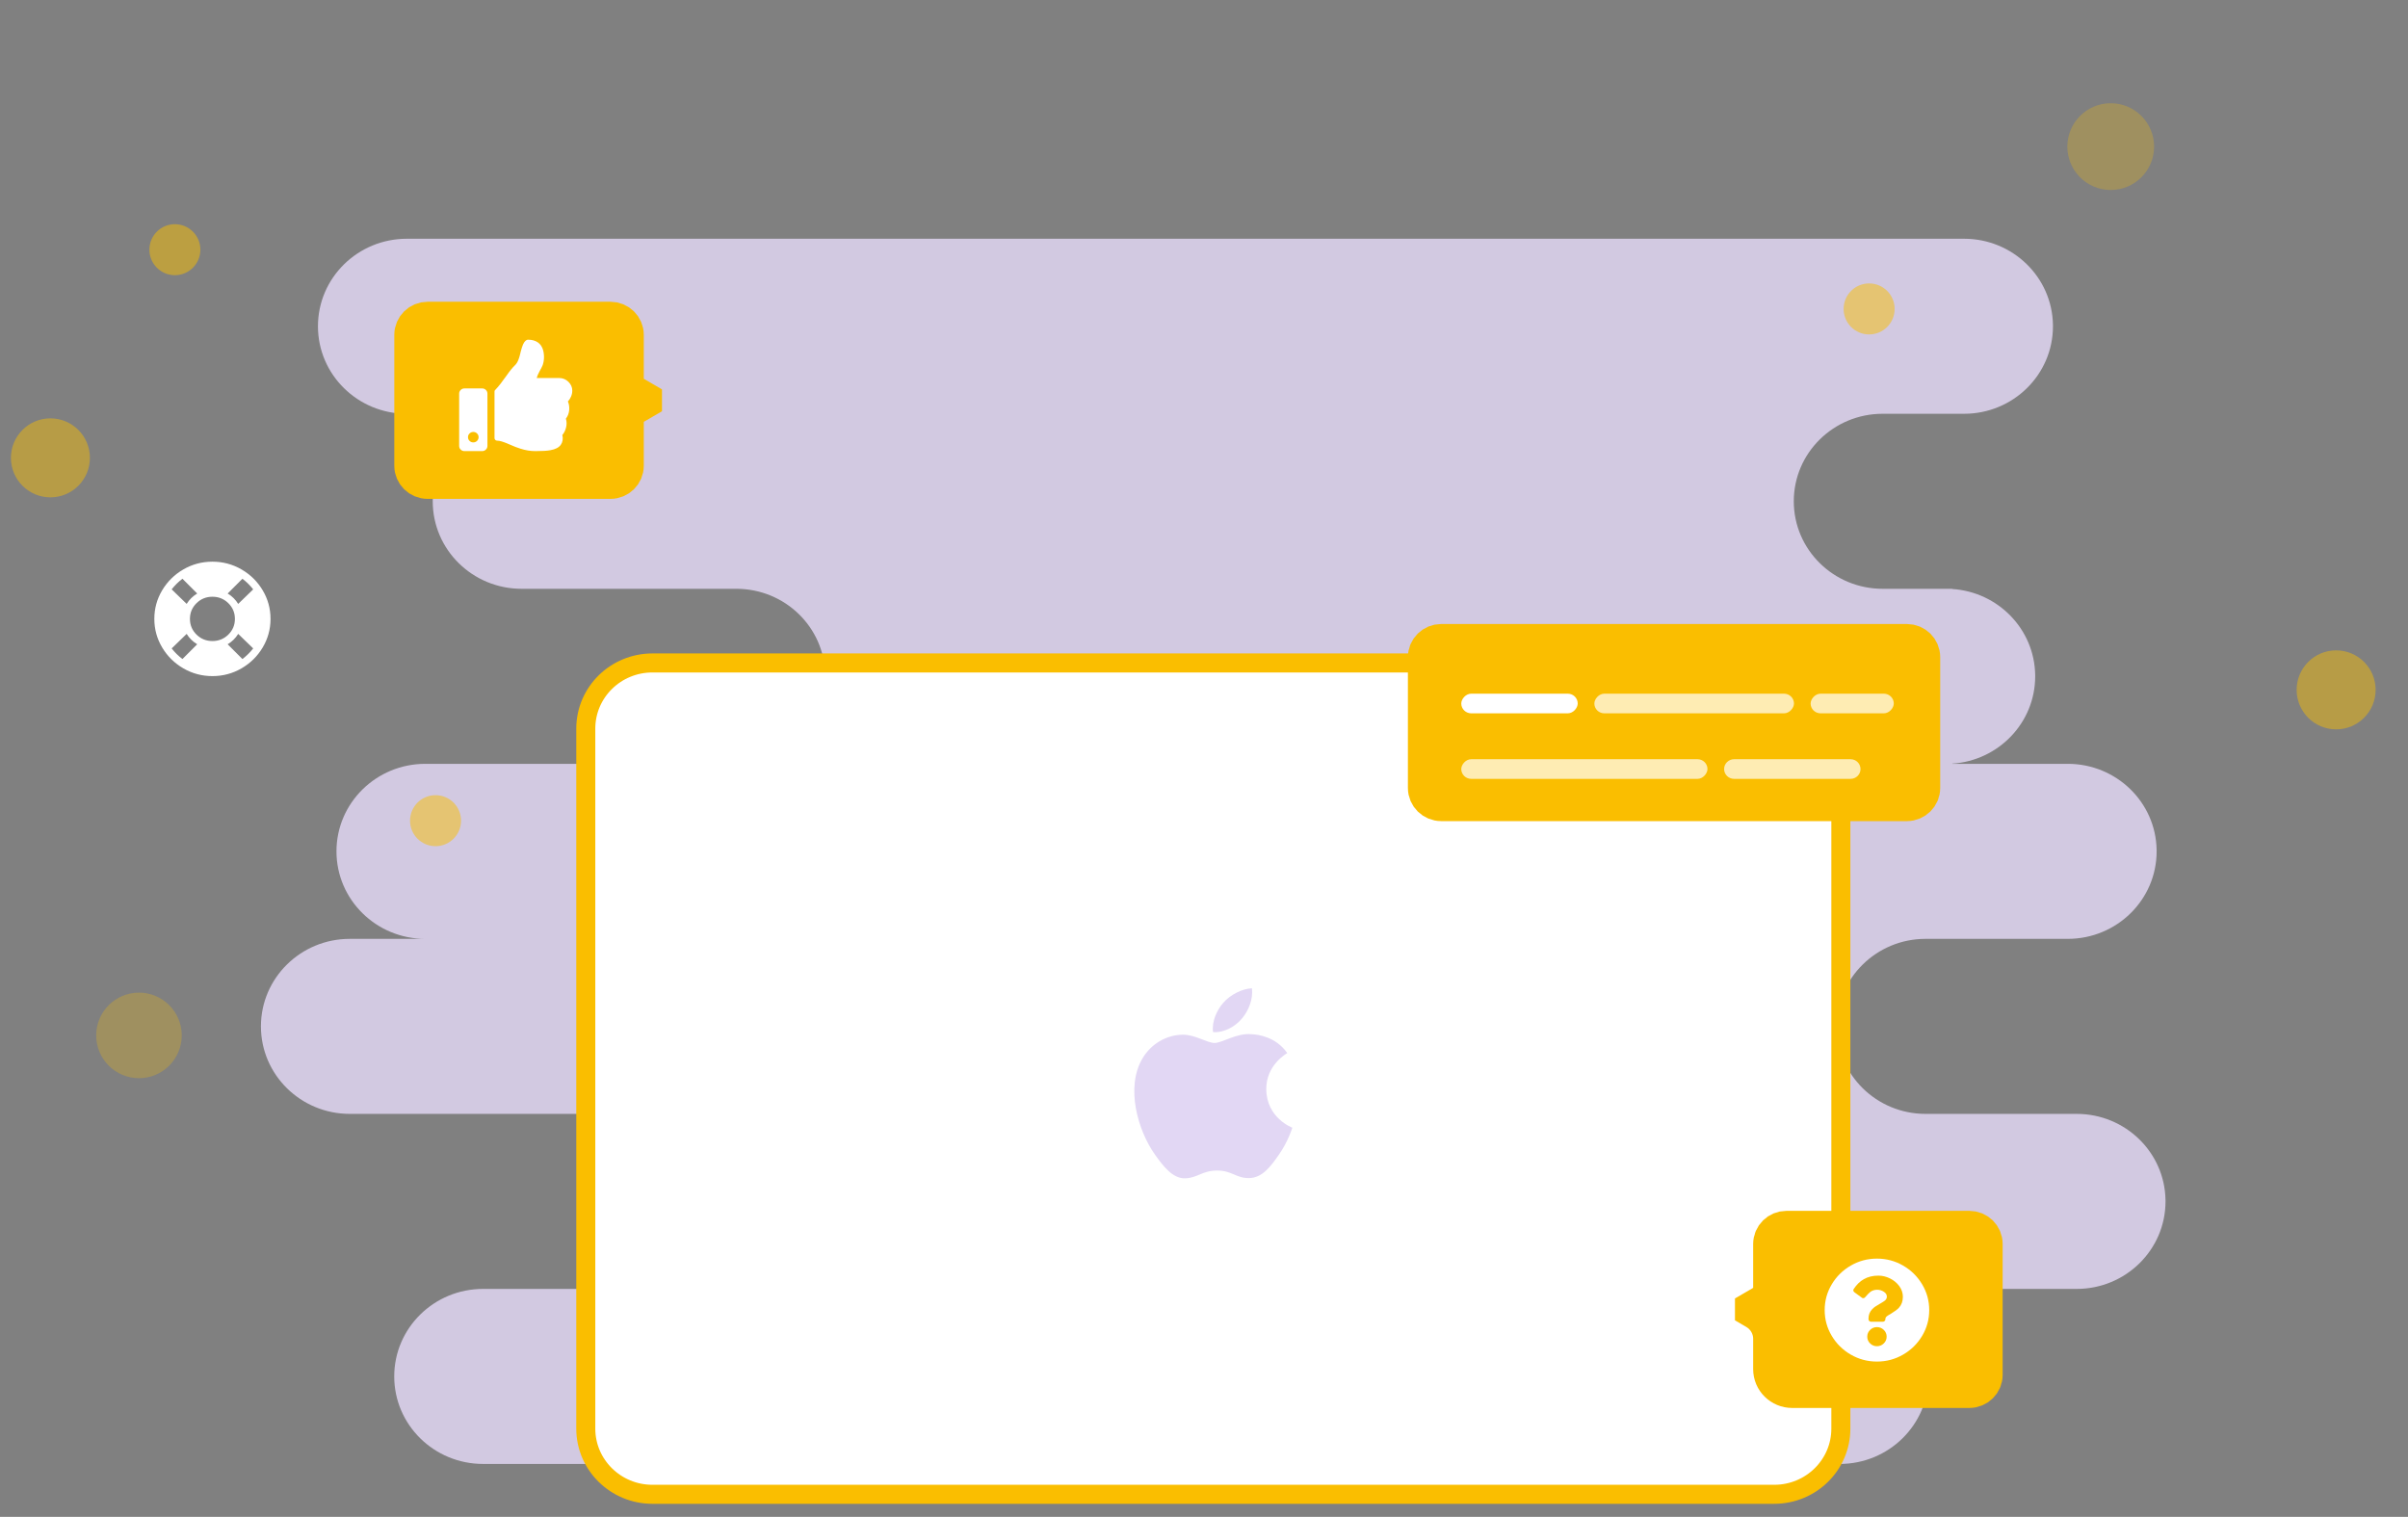 <svg width="1443" height="909" xmlns="http://www.w3.org/2000/svg" xmlns:xlink="http://www.w3.org/1999/xlink">
 <rect width="100%" height="100%" fill="#808080" stroke="none"/>
 <!-- Generator: Sketch 59 (86127) - https://sketch.com -->
 <title>Group 34</title>
 <desc>Created with Sketch.</desc>
 <defs>
  <path id="path-1" d="m0,426.131l0,-426.131l704.908,0l0,426.131l-32.041,0c0,176.509 -143.454,319.598 -320.413,319.598c-176.959,0 -320.413,-143.089 -320.413,-319.598l0,0l-32.041,0z"/>
  <path id="path-3" d="m267.011,0c82.581,0 149.526,66.945 149.526,149.526l0,16.043c15.154,2.543 26.701,15.722 26.701,31.598l0,37.124c0,16.174 -11.984,29.549 -27.557,31.73c-5.623,52.732 -38.661,97.27 -84.586,119.087l-0.002,49.013l18.248,0.001c101.996,0 184.68,82.684 184.68,184.68l0,31.049l-534.021,0l0,-31.049c0,-101.996 82.684,-184.68 184.68,-184.68l18.248,-0.001l-0.001,-49.012c-45.925,-21.817 -78.964,-66.355 -84.591,-119.087c-15.568,-2.181 -27.552,-15.556 -27.552,-31.73l0,-37.124c0,-15.876 11.547,-29.056 26.701,-31.598l0,-16.043c0,-82.581 66.945,-149.526 149.526,-149.526z"/>
  <path id="path-5" d="m416.691,34.835c46.784,5.223 83.06,19.285 85.358,54.993c68.852,26.832 117.643,93.787 117.643,172.138l0,31.191l-534.217,0l0,-31.191c0,-78.351 48.791,-145.305 117.647,-172.138c2.295,-35.708 38.571,-49.769 85.354,-54.992l0.001,50.302c0,35.405 28.701,64.106 64.106,64.106c35.405,0 64.106,-28.701 64.106,-64.106l0,0l0.001,-50.302z"/>
  <path id="path-7" d="m93.654,40.177c2.821,25.208 24.29,44.808 50.356,44.808c26.146,0 47.667,-19.722 50.382,-45.042c0.218,-2.038 -2.067,-5.418 -4.931,-5.418c-39.72,0 -70.151,0 -90.556,0c-2.881,0 -5.533,3.13 -5.251,5.652z"/>
  <rect height="745.729" width="704.908" y="0" x="0" id="path-9"/>
  <path id="path-11" d="m481.056,106.389c-7.369,-7.515 -15.926,-13.894 -24.248,-20.291c-1.836,-1.41 -3.702,-2.786 -5.497,-4.25c-0.408,-0.333 -4.589,-3.321 -5.089,-4.421c-1.204,-2.646 -0.506,-0.586 -0.34,-3.743c0.21,-3.992 8.367,-15.269 2.28,-17.855c-2.678,-1.137 -7.454,1.889 -10.023,2.889c-5.024,1.956 -10.11,3.625 -15.303,5.064c2.488,-4.948 7.233,-14.854 -1.684,-12.203c-6.947,2.066 -13.421,7.376 -20.402,9.874c2.31,-3.779 11.547,-15.488 3.2,-16.142c-2.597,-0.204 -10.155,4.659 -12.952,5.696c-8.376,3.107 -16.932,5.115 -25.726,6.697c-29.902,5.378 -64.869,3.845 -92.535,17.432c-21.329,10.474 -42.389,26.726 -54.71,47.422c-11.875,19.948 -16.317,41.779 -18.803,64.637c-1.824,16.775 -1.972,34.116 -1.119,50.952c0.279,5.516 0.9,30.943 8.93,23.243c4,-3.837 3.971,-19.33 4.978,-24.574c2.005,-10.434 3.935,-20.914 7.278,-31.015c5.891,-17.799 12.841,-26.099 27.517,-38.358c9.418,-7.866 16.032,-18.497 25.045,-26.433c4.049,-3.564 0.959,-3.193 7.469,-2.725c4.373,0.314 8.765,0.434 13.147,0.548c10.136,0.263 20.289,0.196 30.428,0.232c20.419,0.073 40.743,0.361 61.143,-0.705c9.066,-0.474 18.156,-0.731 27.198,-1.567c5.051,-0.468 14.013,-3.698 18.17,-1.229c3.805,2.259 7.756,9.634 10.488,12.654c6.455,7.138 14.151,12.59 21.699,18.443c15.739,12.204 23.686,16.873 28.466,35.945c4.762,19.002 3.427,36.631 9.322,55.33c1.037,3.288 3.78,8.955 7.161,3.875c0.628,-0.943 0.465,-6.129 0.465,-9.113c0,-12.045 3.056,-21.083 3.018,-33.207c-0.15,-36.863 -1.345,-84.93 -28.973,-113.1z"/>
 </defs>
 <g>
  <title>background</title>
  <rect fill="none" id="canvas_background" height="911" width="1445" y="-1" x="-1"/>
 </g>
 <g>
  <title>Layer 1</title>
  <g fill-rule="evenodd" fill="none" id="Website">
   <g id="Group-34">
    <g id="Group-30">
     <path opacity="0.835" fill="#E2D7F4" id="Combined-Shape" d="m1176.983,143.076c29.12,0 52.781,23.006 53.251,51.575l0.007,0.867c0,28.963 -23.841,52.443 -53.258,52.443l-48.796,0c-29.417,0 -53.258,23.479 -53.258,52.443c0,28.97 23.844,52.443 53.258,52.443l0,0l41.704,-0l0.001,0.115c27.465,1.782 49.242,24.063 49.693,51.46l0.007,0.867c0,27.787 -21.944,50.526 -49.7,52.328l-0.001,0.115l69.222,0c29.117,0 52.776,23.006 53.246,51.575l0.007,0.867c0,28.963 -23.838,52.443 -53.253,52.443l-85.206,0c-29.399,0 -53.241,23.479 -53.241,52.443c0,28.97 23.837,52.443 53.241,52.443l0,0l90.531,0c29.117,0 52.776,23.006 53.246,51.575l0.007,0.867c0,28.963 -23.838,52.443 -53.253,52.443l-141.996,0c29.115,0 52.773,23.006 53.243,51.575l0.007,0.867c0,28.963 -23.842,52.443 -53.25,52.443l-812.949,0c-29.409,0 -53.25,-23.473 -53.25,-52.443c0,-28.963 23.842,-52.443 53.25,-52.443l76.328,0c29.407,0 53.247,-23.479 53.247,-52.443l0,0l-0.007,-0.867c-0.47,-28.569 -24.127,-51.575 -53.24,-51.575l0,0l-156.199,0c-29.411,0 -53.253,-23.473 -53.253,-52.443c0,-28.963 23.838,-52.443 53.253,-52.443l45.267,0c-29.413,0 -53.258,-23.473 -53.258,-52.443c0,-28.963 23.841,-52.443 53.258,-52.443l186.362,0c29.413,0 53.255,-23.479 53.255,-52.443l0,0l-0.007,-0.867c-0.47,-28.569 -24.13,-51.575 -53.248,-51.575l0,0l-128.679,0c-29.411,0 -53.253,-23.473 -53.253,-52.443c0,-28.963 23.838,-52.443 53.253,-52.443l-68.776,0c-29.414,0 -53.258,-23.473 -53.258,-52.443c0,-28.963 23.841,-52.443 53.258,-52.443l933.188,0z"/>
     <g id="Avataaar/Circle">
      <mask id="mask-2">
       <use id="svg_1" xlink:href="#path-1"/>
      </mask>
      <g id="Mask"/>
      <g mask="url(#mask-2)" id="Avataaar">
       <g id="svg_2">
        <g fill-rule="evenodd" id="Body">
         <mask id="mask-4">
          <use id="svg_3" xlink:href="#path-3"/>
         </mask>
         <use transform="matrix(1.001, 0, 0, 0.986, -1.796, 12.462)" id="svg_4" x="460.456" y="95.513" xlink:href="#path-3" fill="#D0C6AC"/>
         <g fill="#FFDBB4" mask="url(#mask-4)" id="Skin/👶🏻-05-Pale">
          <g id="Color">
           <rect id="svg_5" height="640.9" width="705.829" y="106.645" x="373.689"/>
          </g>
         </g>
         <path mask="url(#mask-4)" fill="#000000" fill-opacity="0.1" id="Neck-Shadow" d="m576.874,353.138c0,81.432 67.03,147.445 149.715,147.445c82.685,0 149.715,-66.013 149.715,-147.445l0,0l0,21.01c0,81.432 -67.029,147.445 -149.715,147.445c-82.685,0 -149.715,-66.013 -149.715,-147.445l0,-21.01z"/>
        </g>
        <g id="Clothing/Hoodie">
         <mask id="mask-6">
          <use id="svg_6" xlink:href="#path-5"/>
         </mask>
         <use transform="matrix(1.001, 0, 0, 0.986, -1.796, 12.462)" x="375.012" y="452.397" xlink:href="#path-5" fill-rule="evenodd" fill="#B7C1DB" id="Hoodie"/>
         <g fill-rule="evenodd" fill="#293347" mask="url(#mask-6)" id="Color/Palette/Slate">
          <rect height="289.076" width="705.94" y="458.564" x="373.689" id="🖍Color"/>
         </g>
         <path mask="url(#mask-6)" fill-rule="evenodd" fill="#F4F4F4" id="Straps" d="m646.482,620.811l0.002,126.829l-18.721,0l-0.003,-136.261c5.894,3.443 12.161,6.598 18.723,9.432zm179.194,-9.432l-0.003,106.019c0,5.091 -4.191,9.219 -9.361,9.219c-5.17,0 -9.361,-4.127 -9.361,-9.219l0.002,-96.586c6.562,-2.834 12.828,-5.99 18.723,-9.432z"/>
         <path mask="url(#mask-6)" fill-rule="evenodd" fill="#000000" fill-opacity="0.16" id="Shadow" d="m836.473,492.002c40.255,7.481 68.095,22.386 68.095,51.465c0,51.803 -88.358,93.798 -177.851,93.798c-89.493,0 -177.851,-41.995 -177.851,-93.798c0,-29.079 27.841,-43.984 68.095,-51.465c-24.299,8.803 -40.014,23.603 -40.014,48.231c0,53.59 74.407,97.033 149.769,97.033c75.363,0 149.769,-43.443 149.769,-97.033c0,-24.115 -15.067,-38.808 -38.509,-47.674l-1.505,-0.556z"/>
        </g>
        <g fill-rule="evenodd" id="Face">
         <g id="Mouth/Smile">
          <mask id="mask-8">
           <use id="svg_7" xlink:href="#path-7"/>
          </mask>
          <use transform="matrix(1.001, 0, 0, 0.986, -1.796, 12.462)" x="583.281" y="356.518" xlink:href="#path-7" fill-rule="evenodd" fill="#000000" fill-opacity="0.7" id="Mouth"/>
          <path mask="url(#mask-8)" fill-rule="evenodd" fill="#FFFFFF" id="Teeth" d="m699.2,369.256l57.095,0c7.092,0 12.841,5.662 12.841,12.647l0,16.608c0,6.984 -5.749,12.647 -12.841,12.647l-57.095,0c-7.092,0 -12.841,-5.662 -12.841,-12.647l0,-16.608c0,-6.984 5.749,-12.647 12.841,-12.647z"/>
          <g fill="#FF4F6D" mask="url(#mask-8)" fill-rule="evenodd" id="Tongue">
           <g id="svg_8">
            <ellipse id="svg_9" ry="28.807" rx="29.372" cy="455.678" cx="713.061"/>
            <ellipse id="svg_10" ry="28.807" rx="29.372" cy="455.678" cx="739.764"/>
           </g>
          </g>
         </g>
         <g fill-opacity="0.16" fill="#000000" id="Nose/Default">
          <path id="Nose" d="m694.535,353.39c0,11.536 14.373,20.887 32.103,20.887l0,0c17.73,0 32.103,-9.351 32.103,-20.887"/>
         </g>
         <g fill-opacity="0.6" fill="#000000" id="Eyes/Happy-😁">
          <path id="Squint" d="m620.112,307.249c4.941,-9.948 16.065,-16.884 28.997,-16.884c12.886,0 23.978,6.887 28.944,16.779c1.475,2.939 -0.624,5.343 -2.742,3.561c-6.558,-5.519 -15.871,-8.965 -26.202,-8.965c-10.008,0 -19.061,3.234 -25.579,8.453c-2.383,1.908 -4.863,-0.035 -3.418,-2.944z"/>
          <path id="Squint" d="m775.298,307.249c4.941,-9.948 16.065,-16.884 28.997,-16.884c12.886,0 23.978,6.887 28.944,16.779c1.475,2.939 -0.624,5.343 -2.742,3.561c-6.558,-5.519 -15.871,-8.965 -26.202,-8.965c-10.008,0 -19.061,3.234 -25.579,8.453c-2.383,1.908 -4.863,-0.035 -3.418,-2.944z"/>
         </g>
         <g fill-opacity="0.6" fill="#000000" id="Eyebrow/Natural/Default-Natural">
          <path id="Eyebrow" d="m647.904,243.506c-15.537,0.7 -40.656,11.717 -40.009,27.007c0.021,0.5 0.775,0.72 1.143,0.335c7.371,-7.726 59.707,-15.534 78.141,-11.397c1.687,0.379 2.969,-1.245 1.9,-2.418c-9.156,-10.047 -27.255,-14.168 -41.175,-13.527"/>
          <path id="Eyebrow" d="m807.216,263.576c15.178,3.347 37.973,18.492 34.64,33.438c-0.109,0.489 -0.89,0.577 -1.184,0.135c-5.897,-8.87 -56.061,-25.509 -74.945,-24.587c-1.728,0.085 -2.704,-1.734 -1.445,-2.706c10.789,-8.329 29.339,-9.291 42.935,-6.28"/>
         </g>
        </g>
        <g fill-rule="evenodd" id="Top">
         <mask id="mask-10">
          <use id="svg_11" xlink:href="#path-9"/>
         </mask>
         <g id="Mask"/>
         <g mask="url(#mask-10)" id="Top/Short-Hair/Short-Flat-Low">
          <g id="svg_12">
           <mask id="mask-12">
            <use id="svg_13" xlink:href="#path-11"/>
           </mask>
           <use transform="matrix(1.001, 0, 0, 0.986, -1.796, 12.462)" x="372.342" y="-0.367" xlink:href="#path-11" fill-rule="evenodd" fill="#1F3140" id="Short-Hair"/>
           <g fill-rule="evenodd" mask="url(#mask-12)" fill="none" id="Color/Hair/Brown-Dark">
            <g id="Color" fill="#4A312C">
             <rect id="svg_14" height="735.556" width="706.578" y="12.1" x="373.69"/>
            </g>
           </g>
          </g>
         </g>
        </g>
       </g>
      </g>
     </g>
     <path fill="#FFFFFF" stroke-width="11.4" stroke="#fabe00" id="Case" d="m351.035,436.629c0,-21.731 17.879,-39.344 39.947,-39.344l672.21,0c22.059,0 39.947,17.621 39.947,39.344l0,419.515c0,21.731 -17.879,39.344 -39.947,39.344l-672.21,0c-22.059,0 -39.947,-17.621 -39.947,-39.344l0,-419.515z"/>
     <path fill="#E2D7F4" id="apple_logo" d="m744.177,610.45c4.074,-4.817 6.809,-11.511 6.061,-18.197c-5.847,0.225 -12.955,3.829 -17.139,8.627c-3.755,4.275 -7.046,11.083 -6.174,17.621c6.528,0.496 13.197,-3.242 17.252,-8.051m30.261,65.341c-0.144,0.389 -2.45,8.173 -8.063,16.187c-4.834,6.945 -9.874,13.868 -17.805,14.005c-7.775,0.149 -10.279,-4.516 -19.184,-4.516c-8.9,0 -11.682,4.378 -19.051,4.665c-7.658,0.294 -13.466,-7.502 -18.362,-14.413c-9.999,-14.138 -17.618,-39.963 -7.385,-57.378c5.103,-8.658 14.19,-14.127 24.068,-14.276c7.525,-0.122 14.607,4.947 19.199,4.947c4.596,0 13.201,-6.129 22.265,-5.229c3.778,0.168 14.428,1.499 21.275,11.297c-0.565,0.351 -12.71,7.262 -12.577,21.675c0.152,17.232 15.44,22.968 15.62,23.037"/>
     <path fill="#fabe00" stroke-width="22.8" stroke="#fabe00" id="Rectangle-29" d="m855.093,439.353l0,32.886c0,4.656 3.833,8.431 8.561,8.431l279.054,0c4.728,0 8.561,-3.775 8.561,-8.431l0,-78.469c0,-4.656 -3.833,-8.431 -8.561,-8.431l-279.054,0c-4.728,0 -8.561,3.775 -8.561,8.431l0,32.886l0,12.697z"/>
     <g fill="#FFFFFF" transform="translate(848.801, 422.757) scale(1, -1) translate(-848.801, -422.757) translate(719.301, 396.757)" id="Group-85">
      <rect rx="5.974" height="11.781" width="147.54" y="-17.991" x="156.368" opacity="0.7" id="Rectangle-11"/>
      <path opacity="0.7" id="Rectangle-11" d="m319.857,-6.209l69.782,0c3.303,0 5.981,-2.637 5.981,-5.891c0,-3.253 -2.678,-5.891 -5.981,-5.891l-69.782,0c-3.303,0 -5.981,2.637 -5.981,5.891c0,3.253 2.678,5.891 5.981,5.891z"/>
      <rect rx="5.974" height="11.781" width="69.782" y="21.28" x="156.368" id="Rectangle-11"/>
      <rect rx="5.974" height="11.781" width="119.627" y="21.28" x="236.119" opacity="0.7" id="Rectangle-11"/>
      <rect rx="5.974" height="11.781" width="49.844" y="21.28" x="365.714" opacity="0.7" id="Rectangle-11"/>
     </g>
     <g id="Group-87">
      <path fill="#fabe00" stroke-width="22.8" stroke="#fabe00" id="Rectangle-29" d="m385.296,239.897l-10.909,6.348l0,32.886c0,4.656 -3.833,8.431 -8.561,8.431l-109.583,0c-4.728,0 -8.561,-3.775 -8.561,-8.431l0,-78.469c0,-4.656 3.833,-8.431 8.561,-8.431l109.583,0c4.728,0 8.561,3.775 8.561,8.431l0,32.886l10.909,6.348z"/>
      <path fill="#FFFFFF" id="thumbs-up" d="m288.917,232.779c0.883,0 1.633,0.304 2.251,0.913c0.618,0.608 0.927,1.347 0.927,2.217l0,31.294c0,0.869 -0.309,1.608 -0.927,2.217c-0.618,0.609 -1.368,0.913 -2.251,0.913l-10.592,0c-0.883,0 -1.633,-0.304 -2.251,-0.913c-0.618,-0.608 -0.927,-1.347 -0.927,-2.217l0,-31.294c0,-0.869 0.309,-1.608 0.927,-2.217c0.618,-0.609 1.368,-0.913 2.251,-0.913l10.592,0zm-5.296,32.337c0.883,0 1.633,-0.304 2.251,-0.913c0.618,-0.609 0.927,-1.347 0.927,-2.217c0,-0.869 -0.309,-1.608 -0.927,-2.217c-0.618,-0.608 -1.368,-0.913 -2.251,-0.913c-0.883,0 -1.633,0.304 -2.251,0.913c-0.618,0.609 -0.927,1.347 -0.927,2.217c0,0.869 0.309,1.608 0.927,2.217c0.618,0.609 1.368,0.913 2.251,0.913zm42.368,-50.983c0,1.565 -0.265,3.129 -0.794,4.694c-0.353,0.869 -0.971,2.086 -1.854,3.651c-0.971,1.825 -1.545,3.173 -1.721,4.042l13.372,0c2.207,0 4.082,0.761 5.627,2.282c1.545,1.521 2.317,3.282 2.317,5.281c0,1.217 -0.243,2.391 -0.728,3.521c-0.485,1.13 -1.081,2.086 -1.787,2.869l-0.132,0c0.706,1.652 0.971,3.434 0.794,5.346c-0.177,1.912 -0.839,3.608 -1.986,5.085c0.53,1.652 0.574,3.39 0.132,5.216c-0.441,1.825 -1.192,3.347 -2.251,4.564c0.53,2.26 0.221,4.216 -0.927,5.868c-1.147,1.652 -3.266,2.738 -6.355,3.26c-1.854,0.348 -4.722,0.522 -8.606,0.522l-0.397,0c-2.825,0 -5.737,-0.478 -8.738,-1.434c-1.765,-0.522 -4.171,-1.456 -7.216,-2.803c-3.045,-1.347 -5.318,-2.021 -6.819,-2.021c-0.441,0 -0.816,-0.152 -1.125,-0.456c-0.309,-0.304 -0.463,-0.674 -0.463,-1.108l0,-27.904c0,-0.435 0.177,-0.782 0.53,-1.043c1.765,-1.825 3.928,-4.564 6.488,-8.215c2.118,-3.042 3.884,-5.216 5.296,-6.52c0.883,-0.869 1.589,-2.043 2.118,-3.521c0.353,-0.869 0.75,-2.26 1.192,-4.173l0,-0.13c0.53,-1.999 1.015,-3.521 1.456,-4.564c0.883,-1.912 1.898,-2.869 3.045,-2.869c2.383,0 4.369,0.565 5.958,1.695c2.383,1.739 3.575,4.694 3.575,8.867z"/>
     </g>
     <g id="Group-88">
      <g stroke-width="22.8" stroke="#7510F7" fill="#7510F7" id="Group-87">
       <path stroke="#fabe00" stroke-opacity="0" fill="#fabe00" fill-opacity="0" id="Rectangle-29" d="m310.492,667.98l-10.909,6.348l0,32.886c0,4.656 -3.833,8.431 -8.561,8.431l-109.583,0c-4.728,0 -8.561,-3.775 -8.561,-8.431l0,-78.469c0,-4.656 3.833,-8.431 8.561,-8.431l109.583,0c4.728,0 8.561,3.775 8.561,8.431l0,32.886l10.909,6.348z"/>
      </g>
      <path fill="#FFFFFF" id="life-ring" d="m127.297,336.595c6.27,0 12.072,1.544 17.407,4.631c5.334,3.088 9.569,7.258 12.704,12.511c3.135,5.253 4.703,10.968 4.703,17.143c0,6.175 -1.568,11.889 -4.703,17.143c-3.135,5.253 -7.37,9.424 -12.704,12.511c-5.334,3.088 -11.136,4.631 -17.407,4.631c-6.27,0 -12.072,-1.544 -17.407,-4.631c-5.334,-3.088 -9.569,-7.258 -12.704,-12.511c-3.135,-5.253 -4.703,-10.968 -4.703,-17.143c0,-6.175 1.568,-11.889 4.703,-17.143c3.135,-5.253 7.37,-9.424 12.704,-12.511c5.334,-3.088 11.136,-4.631 17.407,-4.631zm24.425,16.59c-1.872,-2.396 -4.024,-4.516 -6.457,-6.359l-8.844,8.848c2.62,1.567 4.726,3.641 6.317,6.221l8.984,-8.71zm-24.425,30.968c3.743,0 6.925,-1.29 9.546,-3.871c2.62,-2.581 3.931,-5.714 3.931,-9.401c0,-3.687 -1.31,-6.82 -3.931,-9.401c-2.62,-2.581 -5.802,-3.871 -9.546,-3.871c-3.743,0 -6.925,1.29 -9.546,3.871c-2.62,2.581 -3.931,5.714 -3.931,9.401c0,3.687 1.31,6.82 3.931,9.401c2.62,2.581 5.802,3.871 9.546,3.871zm-17.968,-37.327c-2.433,1.843 -4.586,3.963 -6.457,6.359l8.984,8.71c1.591,-2.581 3.697,-4.654 6.317,-6.221l-8.844,-8.848zm-6.457,41.751c1.872,2.396 4.024,4.516 6.457,6.359l8.844,-8.848c-2.62,-1.567 -4.726,-3.641 -6.317,-6.221l-8.984,8.71zm42.394,6.359c2.433,-1.843 4.586,-3.963 6.457,-6.359l-8.984,-8.71c-1.591,2.581 -3.697,4.654 -6.317,6.221l8.844,8.848z"/>
     </g>
     <g id="Group-89">
      <path fill="#fabe00" stroke-width="22.8" stroke="#fabe00" id="Rectangle-29" d="m1051.082,784.682l1.096,0.638c6.082,3.539 9.813,9.979 9.813,16.936l0,18.261c0,6.534 5.378,11.83 12.013,11.83l106.131,0c4.728,0 8.561,-3.775 8.561,-8.431l0,-78.469c0,-4.656 -3.833,-8.431 -8.561,-8.431l-109.583,0c-4.728,0 -8.561,3.775 -8.561,8.431l0,32.886l-10.909,6.348z"/>
      <path fill="#FFFFFF" id="question-circle" d="m1156.091,785.096c0,5.556 -1.41,10.698 -4.231,15.425c-2.821,4.727 -6.631,8.479 -11.431,11.258c-4.8,2.778 -10.02,4.167 -15.662,4.167c-5.642,0 -10.862,-1.389 -15.662,-4.167c-4.8,-2.778 -8.61,-6.531 -11.431,-11.258c-2.821,-4.727 -4.231,-9.868 -4.231,-15.425c0,-5.556 1.41,-10.698 4.231,-15.425c2.821,-4.727 6.631,-8.479 11.431,-11.258c4.8,-2.778 10.02,-4.167 15.662,-4.167c5.642,0 10.862,1.389 15.662,4.167c4.8,2.778 8.61,6.531 11.431,11.258c2.821,4.727 4.231,9.868 4.231,15.425zm-30.44,-20.649c-3.368,0 -6.273,0.705 -8.715,2.115c-2.274,1.244 -4.294,3.193 -6.063,5.846c-0.253,0.332 -0.337,0.684 -0.253,1.057c0.084,0.373 0.295,0.684 0.632,0.933l4.421,3.234c0.253,0.249 0.589,0.352 1.01,0.311c0.421,-0.041 0.758,-0.228 1.01,-0.56c1.347,-1.576 2.4,-2.654 3.158,-3.234c1.179,-0.829 2.526,-1.244 4.042,-1.244c1.431,0 2.758,0.394 3.979,1.182c1.221,0.788 1.831,1.762 1.831,2.923c0,0.912 -0.379,1.7 -1.137,2.363c-0.505,0.415 -1.474,1.037 -2.905,1.866l-0.253,0.124c-2.105,1.161 -3.579,2.198 -4.421,3.11c-1.516,1.576 -2.274,3.442 -2.274,5.598l0,0.498c0,0.415 0.147,0.767 0.442,1.057c0.295,0.29 0.653,0.435 1.074,0.435l7.073,0c0.421,0 0.779,-0.145 1.074,-0.435c0.295,-0.29 0.442,-0.643 0.442,-1.057l0,-0.124c0,-0.663 0.337,-1.244 1.01,-1.741c0.421,-0.332 1.221,-0.829 2.4,-1.493c2.189,-1.327 3.747,-2.488 4.673,-3.483c1.6,-1.741 2.4,-3.939 2.4,-6.593c0,-2.322 -0.716,-4.457 -2.147,-6.406c-1.431,-1.949 -3.284,-3.483 -5.558,-4.603c-2.274,-1.12 -4.589,-1.679 -6.947,-1.679zm-0.884,30.849c-1.6,0 -2.968,0.56 -4.105,1.679c-1.137,1.12 -1.705,2.467 -1.705,4.043c0,1.576 0.568,2.923 1.705,4.043c1.137,1.12 2.505,1.679 4.105,1.679c1.6,0 2.968,-0.56 4.105,-1.679c1.137,-1.12 1.705,-2.467 1.705,-4.043c0,-1.576 -0.568,-2.923 -1.705,-4.043c-1.137,-1.12 -2.505,-1.679 -4.105,-1.679z"/>
     </g>
    </g>
    <g id="Group-33">
     <circle r="25.638" cy="620.488" cx="83.276" opacity="0.253" fill-rule="nonzero" fill="#fabe00" id="Oval"/>
     <circle r="23.666" cy="274.373" cx="30.209" opacity="0.451" fill-rule="nonzero" fill="#fabe00" id="Oval"/>
     <circle r="15.284" cy="149.633" cx="104.803" opacity="0.494" fill-rule="nonzero" fill="#fabe00" id="Oval"/>
     <g stroke-width="12" stroke="#7510F7" stroke-linecap="round" opacity="0.7" id="Group"/>
     <circle r="15.284" cy="491.804" cx="261" opacity="0.494" fill-rule="nonzero" fill="#fabe00" id="svg_16"/>
     <circle r="15.284" cy="185.132" cx="1120.082" opacity="0.494" fill-rule="nonzero" fill="#fabe00" id="svg_17"/>
     <circle r="23.666" cy="413.41" cx="1399.934" opacity="0.451" fill-rule="nonzero" fill="#fabe00" id="svg_18"/>
    </g>
   </g>
  </g>
  <circle r="26" cy="87.857" cx="1264.857" opacity="0.253" fill-rule="nonzero" fill="#fabe00" id="svg_15"/>
 </g>
</svg>